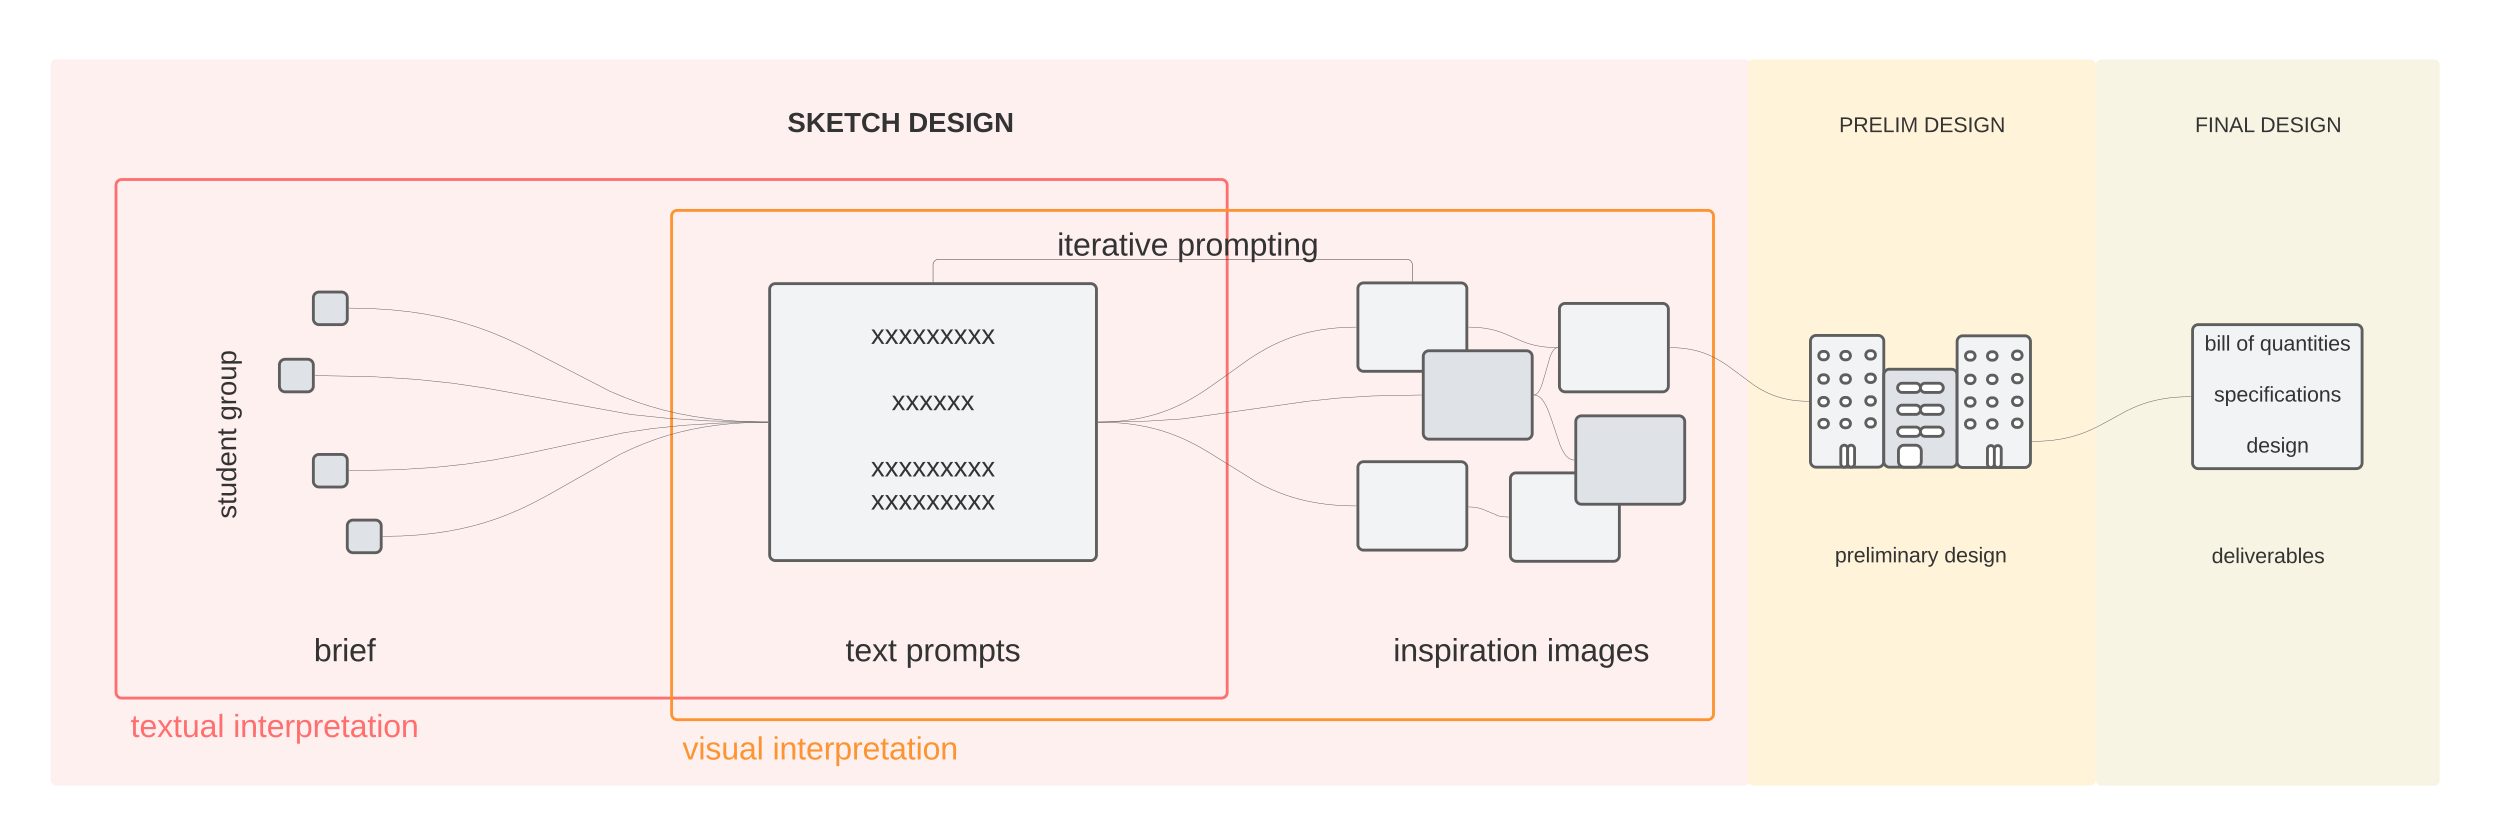 <svg xmlns="http://www.w3.org/2000/svg" xmlns:xlink="http://www.w3.org/1999/xlink" xmlns:lucid="lucid" width="2616" height="865"><g transform="translate(5273 3602)" lucid:page-tab-id="mv_GDh85LMSB"><path d="M-5420.6-3776.5h9098.33v5099.34H-5420.6z" fill="#fff"/><path d="M-5220-3534a6 6 0 0 1 6-6h1766.28a6 6 0 0 1 6 6v748.1a6 6 0 0 1-6 6H-5214a6 6 0 0 1-6-6z" fill="#fff0f0"/><use xlink:href="#a" transform="matrix(1,0,0,1,-5215,-3535) translate(884.5 16)"/><use xlink:href="#a" transform="matrix(1,0,0,1,-5215,-3535) translate(884.5 40)"/><use xlink:href="#b" transform="matrix(1,0,0,1,-5215,-3535) translate(765.975 71.111)"/><use xlink:href="#c" transform="matrix(1,0,0,1,-5215,-3535) translate(892.444 71.111)"/><path d="M-5151.6-3408.17a6 6 0 0 1 6-6h1150.72a6 6 0 0 1 6 6v530.66a6 6 0 0 1-6 6H-5145.6a6 6 0 0 1-6-6z" stroke="#fe7070" stroke-width="3" fill-opacity="0"/><path d="M-4570.24-3375.9a6 6 0 0 1 6-6H-3486a6 6 0 0 1 6 6v521a6 6 0 0 1-6 6h-1078.24a6 6 0 0 1-6-6z" stroke="#fc9432" stroke-width="3" fill-opacity="0"/><path d="M-4467.65-3299.2a6 6 0 0 1 6-6h329.98a6 6 0 0 1 6 6v277.76a6 6 0 0 1-6 6h-329.98a6 6 0 0 1-6-6z" stroke="#5e5e5e" stroke-width="3" fill="#f2f3f5"/><use xlink:href="#d" transform="matrix(1,0,0,1,-4462.651,-3300.19) translate(101 58.111)"/><use xlink:href="#e" transform="matrix(1,0,0,1,-4462.651,-3300.19) translate(166 92.778)"/><use xlink:href="#f" transform="matrix(1,0,0,1,-4462.651,-3300.19) translate(122.667 127.444)"/><use xlink:href="#e" transform="matrix(1,0,0,1,-4462.651,-3300.19) translate(166 162.111)"/><use xlink:href="#g" transform="matrix(1,0,0,1,-4462.651,-3300.19) translate(101 196.778)"/><use xlink:href="#h" transform="matrix(1,0,0,1,-4462.651,-3300.19) translate(101 231.444)"/><path d="M-4467.65-2962.3a6 6 0 0 1 6-6h329.98a6 6 0 0 1 6 6v90.28a6 6 0 0 1-6 6h-329.98a6 6 0 0 1-6-6z" fill="none"/><use xlink:href="#i" transform="matrix(1,0,0,1,-4467.651,-2968.29) translate(79.426 58.167)"/><use xlink:href="#j" transform="matrix(1,0,0,1,-4467.651,-2968.29) translate(142.389 58.167)"/><path d="M-3852.1-3299.96a6 6 0 0 1 6-6h102a6 6 0 0 1 6 6v80.5a6 6 0 0 1-6 6h-102a6 6 0 0 1-6-6zM-3692.5-3101.18a6 6 0 0 1 6-6h102a6 6 0 0 1 6 6v80.5a6 6 0 0 1-6 6h-102a6 6 0 0 1-6-6zM-3852.1-3112.86a6 6 0 0 1 6-6h102a6 6 0 0 1 6 6v80.52a6 6 0 0 1-6 6h-102a6 6 0 0 1-6-6zM-3641.2-3278.5a6 6 0 0 1 6-6h101.98a6 6 0 0 1 6 6v80.5a6 6 0 0 1-6 6h-102a6 6 0 0 1-6-6z" stroke="#5e5e5e" stroke-width="3" fill="#f2f3f5"/><path d="M-3624.1-3160.86a6 6 0 0 1 6-6h101.98a6 6 0 0 1 6 6v80.5a6 6 0 0 1-6 6h-102a6 6 0 0 1-6-6z" stroke="#5e5e5e" stroke-width="3" fill="#dfe3e8"/><path d="M-3852.1-2962.3a6 6 0 0 1 6-6h329.98a6 6 0 0 1 6 6v90.28a6 6 0 0 1-6 6h-329.97a6 6 0 0 1-6-6z" fill="none"/><use xlink:href="#k" transform="matrix(1,0,0,1,-3852.093,-2968.29) translate(37.019 58.167)"/><use xlink:href="#l" transform="matrix(1,0,0,1,-3852.093,-2968.29) translate(197.759 58.167)"/><path d="M-5151.6-2876.42a6 6 0 0 1 6-6h319.6a6 6 0 0 1 6 6v78a6 6 0 0 1-6 6h-319.6a6 6 0 0 1-6-6z" stroke="#000" stroke-opacity="0" stroke-width="3" fill="#fff" fill-opacity="0"/><use xlink:href="#m" transform="matrix(1,0,0,1,-5146.605,-2877.417) translate(10.306 46.667)"/><use xlink:href="#n" transform="matrix(1,0,0,1,-5146.605,-2877.417) translate(117.62 46.667)"/><path d="M-4907.85-3279.6l23.34.47 20.62 1.3 18.38 1.92 16.67 2.45 15.4 2.93 14.5 3.4 13.92 3.88 13.72 4.47 14 5.2 15.03 6.33 18.05 8.52 89.2 46.03 15.03 6.34 14 5.2 13.72 4.47 13.93 3.9 14.5 3.4 15.4 2.93 16.66 2.46 18.38 1.9 20.63 1.3 23.35.48" stroke="#5e5e5e" stroke-width=".5" stroke-linejoin="round" fill="none"/><path d="M-4907.84-3279.85v.5h-.27v-.5zM-4469.15-3160.56v.5h-.26v-.5z" stroke="#5e5e5e" stroke-width=".05" fill="#5e5e5e"/><path d="M-4943.35-3209.03l60.45 1.2 45.16 2.8 37.62 3.94 36.62 5.43 150.86 27.42 37.62 3.93 45.16 2.8 60.46 1.2" stroke="#5e5e5e" stroke-width=".5" stroke-linejoin="round" fill="none"/><path d="M-4943.34-3209.28v.5h-.27v-.5zM-4469.15-3160.56v.5h-.26v-.5z" stroke="#5e5e5e" stroke-width=".05" fill="#5e5e5e"/><path d="M-4907.85-3109.46l50.43-1 38.6-2.4 32.13-3.36 29.65-4.38 33.75-6.48 103.1-22.1 29.64-4.37 32.1-3.36 38.62-2.4 50.44-1" stroke="#5e5e5e" stroke-width=".5" stroke-linejoin="round" fill="none"/><path d="M-4907.84-3109.2h-.27v-.5h.25zM-4469.15-3160.06h-.26v-.5h.25z" stroke="#5e5e5e" stroke-width=".05" fill="#5e5e5e"/><path d="M-4872.35-3040.73l19.75-.4 17.66-1.1 15.87-1.68 14.47-2.14 13.4-2.55 12.63-2.95 12.08-3.38 11.8-3.83 11.83-4.4 12.25-5.15 13.4-6.33 16.6-8.7 76.08-43.1 13.4-6.3 12.25-5.16 11.83-4.38 11.8-3.84 12.1-3.37 12.6-2.95 13.42-2.55 14.47-2.14 15.86-1.66 17.67-1.1 19.75-.4" stroke="#5e5e5e" stroke-width=".5" stroke-linejoin="round" fill="none"/><path d="M-4872.34-3040.48h-.26v-.5h.25zM-4469.15-3160.06h-.26v-.5h.25z" stroke="#5e5e5e" stroke-width=".05" fill="#5e5e5e"/><path d="M-4123.92-3160.32l10.7-.22 9.9-.62 9.06-.95 8.38-1.24 7.83-1.5 7.4-1.73 7.1-1.98 6.85-2.23 6.73-2.5 6.73-2.83 6.84-3.23 7.17-3.76 7.86-4.53 9.37-5.96 15.56-10.88 30.67-21.95 9.38-5.96 7.86-4.53 7.17-3.76 6.85-3.2 6.72-2.84 6.74-2.5 6.86-2.23 7.08-1.98 7.4-1.73 7.84-1.5 8.37-1.23 9.04-.96 9.9-.62 10.72-.22" stroke="#5e5e5e" stroke-width=".5" stroke-linejoin="round" fill="none"/><path d="M-4123.9-3160.07h-.27v-.5h.25zM-3853.6-3259.45h-.25v-.5h.26z" stroke="#5e5e5e" stroke-width=".05" fill="#5e5e5e"/><path d="M-3785.45-3188.68l-51.14 1-36.76 2.28-31.58 3.3-131.08 18.5-36.76 2.28-51.14 1" stroke="#5e5e5e" stroke-width=".5" stroke-linejoin="round" fill="none"/><path d="M-3785.2-3188.44h-.25v-.5h.25zM-4123.92-3160.06h-.25v-.5h.25z" stroke="#5e5e5e" stroke-width=".05" fill="#5e5e5e"/><path d="M-4123.92-3160.3l12.08.24 11 .7 9.96 1.03 9.13 1.35 8.5 1.62 8 1.87 7.66 2.15 7.45 2.42 7.36 2.74 7.48 3.15 7.84 3.7 8.7 4.54 10.96 6.34 48.84 30.36 8.7 4.55 7.83 3.7 7.47 3.13 7.37 2.74 7.42 2.42 7.66 2.13 8 1.88 8.5 1.62 9.14 1.35 9.95 1.04 11 .7 12.1.24" stroke="#5e5e5e" stroke-width=".5" stroke-linejoin="round" fill="none"/><path d="M-4123.9-3160.56l-.02.5h-.25v-.5zM-3853.6-3072.85v.5h-.25v-.5z" stroke="#5e5e5e" stroke-width=".05" fill="#5e5e5e"/><path d="M-4909.6-3051.77a6 6 0 0 1 6-6h23.5a6 6 0 0 1 6 6v22.1a6 6 0 0 1-6 6h-23.5a6 6 0 0 1-6-6zM-4945.1-3120.5a6 6 0 0 1 6-6h23.5a6 6 0 0 1 6 6v22.1a6 6 0 0 1-6 6h-23.5a6 6 0 0 1-6-6zM-4980.62-3220.07a6 6 0 0 1 6-6h23.5a6 6 0 0 1 6 6v22.08a6 6 0 0 1-6 6h-23.5a6 6 0 0 1-6-6zM-4945.1-3290.4a6 6 0 0 1 6-6h23.5a6 6 0 0 1 6 6v22.1a6 6 0 0 1-6 6h-23.5a6 6 0 0 1-6-6z" stroke="#5e5e5e" stroke-width="3" fill="#dfe3e8"/><path d="M-3736.35-3071.58l5.9.33 4.53.8 4.04 1.22 17.2 7.17 4.53.8 5.9.32" stroke="#5e5e5e" stroke-width=".5" stroke-linejoin="round" fill="none"/><path d="M-3736.33-3071.82l-.03.5-.24-.02v-.5zM-3694-3061.17v.5h-.17v-.5z" stroke="#5e5e5e" stroke-width=".05" fill="#5e5e5e"/><path d="M-3667.95-3188.68l.46.02.7.08.7.12.66.18.67.23.7.3.68.36.74.45.76.55.82.68.88.86.97 1.1 1.1 1.45 1.28 1.95 1.56 2.82 2.05 4.46 3.43 9.32 9.26 27.53 2.04 4.46 1.55 2.82 1.28 1.96 1.1 1.45 1 1.1.87.86.8.68.78.56.72.45.7.37.68.3.68.22.67.17.68.12.7.07.46.02" stroke="#5e5e5e" stroke-width=".5" stroke-linejoin="round" fill="none"/><path d="M-3667.94-3188.93l-.02.5h-.24v-.5zM-3625.6-3120.85v.5h-.17v-.5z" stroke="#5e5e5e" stroke-width=".05" fill="#5e5e5e"/><path d="M-3667.95-3188.7h.23l.47-.08.47-.12.47-.18.48-.24.52-.32.56-.43.63-.6.7-.84.88-1.25 1.1-2 1.56-3.6 3.23-10.6 5.58-19.62 1.55-3.62 1.1-1.98.87-1.24.73-.84.63-.6.56-.43.5-.3.5-.25.47-.18.47-.12.47-.07h.24" stroke="#5e5e5e" stroke-width=".5" stroke-linejoin="round" fill="none"/><path d="M-3667.94-3188.45h-.26v-.5h.24zM-3642.7-3238h-.1v-.5h.1z" stroke="#5e5e5e" stroke-width=".05" fill="#5e5e5e"/><path d="M-3736.35-3259.7l7.12.18 6.1.5 5.23.7 4.68.87 4.38 1.07 4.34 1.3 4.76 1.73 7.96 3.4 12.2 5.35 4.77 1.72 4.33 1.3 4.38 1.08 4.7.9 5.23.68 6.1.5 7.1.17" stroke="#5e5e5e" stroke-width=".5" stroke-linejoin="round" fill="none"/><path d="M-3736.34-3259.95v.5h-.26v-.5zM-3642.7-3238.5v.5h-.26v-.5z" stroke="#5e5e5e" stroke-width=".05" fill="#5e5e5e"/><path d="M-3783.7-3228.94a6 6 0 0 1 6-6h102a6 6 0 0 1 6 6v80.5a6 6 0 0 1-6 6h-102a6 6 0 0 1-6-6z" stroke="#5e5e5e" stroke-width="3" fill="#dfe3e8"/><path d="M-4569.7-2852.98a6 6 0 0 1 6-6h297.7a6 6 0 0 1 6 6v78a6 6 0 0 1-6 6h-297.7a6 6 0 0 1-6-6z" stroke="#000" stroke-opacity="0" stroke-width="3" fill="#fff" fill-opacity="0"/><use xlink:href="#o" transform="matrix(1,0,0,1,-4564.704,-2853.984) translate(5.833 46.667)"/><use xlink:href="#p" transform="matrix(1,0,0,1,-4564.704,-2853.984) translate(100.093 46.667)"/><path d="M-5083.2-2962.3a6 6 0 0 1 6-6h329.97a6 6 0 0 1 6 6v90.28a6 6 0 0 1-6 6h-329.98a6 6 0 0 1-6-6z" fill="none"/><use xlink:href="#q" transform="matrix(1,0,0,1,-5083.209,-2968.29) translate(138.685 58.167)"/><path d="M-5077.2-2976.98a6 6 0 0 1-6-6v-328.88a6 6 0 0 1 6-6h90.58a6 6 0 0 1 6 6v328.88a6 6 0 0 1-6 6z" fill="none"/><use xlink:href="#r" transform="matrix(6.123233995736766e-17,-1,1,6.123233995736766e-17,-5083.209,-2976.978) translate(82.269 57.278)"/><use xlink:href="#s" transform="matrix(6.123233995736766e-17,-1,1,6.123233995736766e-17,-5083.209,-2976.978) translate(184.985 57.278)"/><path d="M-3795.1-3307.7v-17.06a6 6 0 0 0-6-6h-489.56a6 6 0 0 0-6 6v17.82" stroke="#333" stroke-width=".5" fill="none"/><path d="M-3794.85-3307.46h-.5v-.26h.5zM-4296.4-3306.7h-.5v-.25h.5z" stroke="#333" stroke-width=".05" fill="#333"/><path d="M-4220-3367.75a6 6 0 0 1 6-6h367.3a6 6 0 0 1 6 6v52.02a6 6 0 0 1-6 6H-4214a6 6 0 0 1-6-6z" fill="none"/><use xlink:href="#t" transform="matrix(1,0,0,1,-4220,-3373.753) translate(53.241 39.167)"/><use xlink:href="#u" transform="matrix(1,0,0,1,-4220,-3373.753) translate(178.889 39.167)"/><path d="M-3444.17-3533.86a6 6 0 0 1 6-6H-3086a6 6 0 0 1 6 6v747.97a6 6 0 0 1-6 6h-352.17a6 6 0 0 1-6-6z" fill="#fff3d9"/><use xlink:href="#v" transform="matrix(1,0,0,1,-3439.174,-3534.865) translate(177.5 17.778)"/><use xlink:href="#v" transform="matrix(1,0,0,1,-3439.174,-3534.865) translate(177.5 44.444)"/><use xlink:href="#w" transform="matrix(1,0,0,1,-3439.174,-3534.865) translate(90.586 71.111)"/><use xlink:href="#x" transform="matrix(1,0,0,1,-3439.174,-3534.865) translate(179.352 71.111)"/><path d="M-3378.54-3046.5a6 6 0 0 1 6-6h218.22a6 6 0 0 1 6 6v56.92a6 6 0 0 1-6 6h-218.22a6 6 0 0 1-6-6z" fill="none"/><use xlink:href="#y" transform="matrix(1,0,0,1,-3378.543,-3052.495) translate(25.593 38.944)"/><use xlink:href="#z" transform="matrix(1,0,0,1,-3378.543,-3052.495) translate(140.037 38.944)"/><path d="M-3378.54-3245a6 6 0 0 1 6-6h64.74a6 6 0 0 1 6 6v125.84a6 6 0 0 1-6 6h-64.74a6 6 0 0 1-6-6z" stroke="#5e5e5e" stroke-width="3" fill="#f2f3f5"/><path d="M-3301.8-3209.66a6 6 0 0 1 6-6h64.74a6 6 0 0 1 6 6v90.5a6 6 0 0 1-6 6h-64.74a6 6 0 0 1-6-6z" stroke="#5e5e5e" stroke-width="3" fill="#dfe3e8"/><path d="M-3346.8-3132.53a3.6 3.6 0 0 1 3.6-3.6 3.6 3.6 0 0 1 3.6 3.6v15.76a3.6 3.6 0 0 1-3.6 3.6 3.6 3.6 0 0 1-3.6-3.6zM-3286.46-3130.14a6 6 0 0 1 6-6h11.9a6 6 0 0 1 6 6v10.97a6 6 0 0 1-6 6h-11.9a6 6 0 0 1-6-6z" stroke="#5e5e5e" stroke-width="3" fill="#fff"/><path d="M-3339.6-3132.53a3.6 3.6 0 0 1 3.62-3.6 3.6 3.6 0 0 1 3.6 3.6v15.76a3.6 3.6 0 0 1-3.6 3.6 3.6 3.6 0 0 1-3.6-3.6zM-3369.82-3158.74a4.4 4.4 0 0 1 4.4-4.4h1.3a4.4 4.4 0 0 1 4.4 4.4 4.4 4.4 0 0 1-4.4 4.4h-1.3a4.4 4.4 0 0 1-4.4-4.4zM-3346.8-3158.74a4.4 4.4 0 0 1 4.4-4.4h1.3a4.4 4.4 0 0 1 4.4 4.4 4.4 4.4 0 0 1-4.4 4.4h-1.3a4.4 4.4 0 0 1-4.4-4.4zM-3320.63-3159.48a4.4 4.4 0 0 1 4.4-4.4h1.3a4.4 4.4 0 0 1 4.4 4.4 4.4 4.4 0 0 1-4.4 4.4h-1.3a4.4 4.4 0 0 1-4.4-4.4zM-3287.34-3150.23a4.83 4.83 0 0 1 4.84-4.84h14.23a4.83 4.83 0 0 1 4.84 4.84 4.83 4.83 0 0 1-4.84 4.83h-14.23a4.83 4.83 0 0 1-4.84-4.83zM-3369.82-3229.88a4.4 4.4 0 0 1 4.4-4.4h1.3a4.4 4.4 0 0 1 4.4 4.4 4.4 4.4 0 0 1-4.4 4.4h-1.3a4.4 4.4 0 0 1-4.4-4.4zM-3346.8-3229.88a4.4 4.4 0 0 1 4.4-4.4h1.3a4.4 4.4 0 0 1 4.4 4.4 4.4 4.4 0 0 1-4.4 4.4h-1.3a4.4 4.4 0 0 1-4.4-4.4zM-3320.63-3230.62a4.4 4.4 0 0 1 4.4-4.4h1.3a4.4 4.4 0 0 1 4.4 4.4 4.4 4.4 0 0 1-4.4 4.4h-1.3a4.4 4.4 0 0 1-4.4-4.4zM-3369.82-3181.7a4.4 4.4 0 0 1 4.4-4.42h1.3a4.4 4.4 0 0 1 4.4 4.4 4.4 4.4 0 0 1-4.4 4.42h-1.3a4.4 4.4 0 0 1-4.4-4.4zM-3346.8-3181.7a4.4 4.4 0 0 1 4.4-4.42h1.3a4.4 4.4 0 0 1 4.4 4.4 4.4 4.4 0 0 1-4.4 4.42h-1.3a4.4 4.4 0 0 1-4.4-4.4zM-3320.63-3182.45a4.4 4.4 0 0 1 4.4-4.4h1.3a4.4 4.4 0 0 1 4.4 4.4 4.4 4.4 0 0 1-4.4 4.4h-1.3a4.4 4.4 0 0 1-4.4-4.4zM-3369.82-3205.42a4.4 4.4 0 0 1 4.4-4.4h1.3a4.4 4.4 0 0 1 4.4 4.4 4.4 4.4 0 0 1-4.4 4.4h-1.3a4.4 4.4 0 0 1-4.4-4.4zM-3346.8-3205.42a4.4 4.4 0 0 1 4.4-4.4h1.3a4.4 4.4 0 0 1 4.4 4.4 4.4 4.4 0 0 1-4.4 4.4h-1.3a4.4 4.4 0 0 1-4.4-4.4zM-3320.63-3206.16a4.4 4.4 0 0 1 4.4-4.4h1.3a4.4 4.4 0 0 1 4.4 4.4 4.4 4.4 0 0 1-4.4 4.4h-1.3a4.4 4.4 0 0 1-4.4-4.4z" stroke="#5e5e5e" stroke-width="3" fill="#fff"/><path d="M-3263.43-3150.23a4.83 4.83 0 0 1 4.83-4.84h14.23a4.83 4.83 0 0 1 4.84 4.84 4.83 4.83 0 0 1-4.84 4.83h-14.23a4.83 4.83 0 0 1-4.83-4.83zM-3287.34-3196.18a4.83 4.83 0 0 1 4.84-4.83h14.23a4.83 4.83 0 0 1 4.84 4.82 4.83 4.83 0 0 1-4.84 4.84h-14.23a4.83 4.83 0 0 1-4.84-4.84z" stroke="#5e5e5e" stroke-width="3" fill="#fff"/><path d="M-3263.43-3196.18a4.83 4.83 0 0 1 4.83-4.83h14.23a4.83 4.83 0 0 1 4.84 4.82 4.83 4.83 0 0 1-4.84 4.84h-14.23a4.83 4.83 0 0 1-4.83-4.84zM-3287.34-3173.2a4.83 4.83 0 0 1 4.84-4.84h14.23a4.83 4.83 0 0 1 4.84 4.83 4.83 4.83 0 0 1-4.84 4.83h-14.23a4.83 4.83 0 0 1-4.84-4.84z" stroke="#5e5e5e" stroke-width="3" fill="#fff"/><path d="M-3263.43-3173.2a4.83 4.83 0 0 1 4.83-4.84h14.23a4.83 4.83 0 0 1 4.84 4.83 4.83 4.83 0 0 1-4.84 4.83h-14.23a4.83 4.83 0 0 1-4.83-4.84z" stroke="#5e5e5e" stroke-width="3" fill="#fff"/><path d="M-3225.07-3244.62a6 6 0 0 1 6-6h64.75a6 6 0 0 1 6 6v125.82a6 6 0 0 1-6 6h-64.74a6 6 0 0 1-6-6z" stroke="#5e5e5e" stroke-width="3" fill="#f2f3f5"/><path d="M-3193.32-3132.16a3.6 3.6 0 0 1 3.6-3.6 3.6 3.6 0 0 1 3.6 3.6v15.76a3.6 3.6 0 0 1-3.6 3.6 3.6 3.6 0 0 1-3.6-3.6zM-3186.1-3132.16a3.6 3.6 0 0 1 3.6-3.6 3.6 3.6 0 0 1 3.6 3.6v15.76a3.6 3.6 0 0 1-3.6 3.6 3.6 3.6 0 0 1-3.6-3.6zM-3216.34-3158.37a4.4 4.4 0 0 1 4.4-4.4h1.3a4.4 4.4 0 0 1 4.4 4.4 4.4 4.4 0 0 1-4.4 4.4h-1.3a4.4 4.4 0 0 1-4.4-4.4zM-3193.32-3158.37a4.4 4.4 0 0 1 4.4-4.4h1.3a4.4 4.4 0 0 1 4.4 4.4 4.4 4.4 0 0 1-4.4 4.4h-1.3a4.4 4.4 0 0 1-4.4-4.4zM-3167.15-3159.1a4.4 4.4 0 0 1 4.4-4.42h1.3a4.4 4.4 0 0 1 4.4 4.4 4.4 4.4 0 0 1-4.4 4.42h-1.3a4.4 4.4 0 0 1-4.4-4.4zM-3216.34-3229.5a4.4 4.4 0 0 1 4.4-4.42h1.3a4.4 4.4 0 0 1 4.4 4.4 4.4 4.4 0 0 1-4.4 4.42h-1.3a4.4 4.4 0 0 1-4.4-4.4zM-3193.32-3229.5a4.4 4.4 0 0 1 4.4-4.42h1.3a4.4 4.4 0 0 1 4.4 4.4 4.4 4.4 0 0 1-4.4 4.42h-1.3a4.4 4.4 0 0 1-4.4-4.4zM-3167.15-3230.25a4.4 4.4 0 0 1 4.4-4.4h1.3a4.4 4.4 0 0 1 4.4 4.4 4.4 4.4 0 0 1-4.4 4.4h-1.3a4.4 4.4 0 0 1-4.4-4.4zM-3216.34-3181.34a4.4 4.4 0 0 1 4.4-4.4h1.3a4.4 4.4 0 0 1 4.4 4.4 4.4 4.4 0 0 1-4.4 4.4h-1.3a4.4 4.4 0 0 1-4.4-4.4zM-3193.32-3181.34a4.4 4.4 0 0 1 4.4-4.4h1.3a4.4 4.4 0 0 1 4.4 4.4 4.4 4.4 0 0 1-4.4 4.4h-1.3a4.4 4.4 0 0 1-4.4-4.4zM-3167.15-3182.08a4.4 4.4 0 0 1 4.4-4.4h1.3a4.4 4.4 0 0 1 4.4 4.4 4.4 4.4 0 0 1-4.4 4.4h-1.3a4.4 4.4 0 0 1-4.4-4.4zM-3216.34-3205.05a4.4 4.4 0 0 1 4.4-4.4h1.3a4.4 4.4 0 0 1 4.4 4.4 4.4 4.4 0 0 1-4.4 4.4h-1.3a4.4 4.4 0 0 1-4.4-4.4zM-3193.32-3205.05a4.4 4.4 0 0 1 4.4-4.4h1.3a4.4 4.4 0 0 1 4.4 4.4 4.4 4.4 0 0 1-4.4 4.4h-1.3a4.4 4.4 0 0 1-4.4-4.4zM-3167.15-3205.8a4.4 4.4 0 0 1 4.4-4.4h1.3a4.4 4.4 0 0 1 4.4 4.4 4.4 4.4 0 0 1-4.4 4.42h-1.3a4.4 4.4 0 0 1-4.4-4.4z" stroke="#5e5e5e" stroke-width="3" fill="#fff"/><path d="M-3525.46-3238.24l5.38.1 5.12.33 4.7.5 4.35.63 4.07.78 3.86.9 3.7 1.04 3.6 1.17 3.5 1.32 3.5 1.46 3.52 1.67 3.66 1.9 3.92 2.27 4.44 2.82 5.75 4 24.78 18.4 4.44 2.82 3.9 2.26 3.67 1.9 3.52 1.67 3.5 1.46 3.5 1.3 3.6 1.17 3.7 1.03 3.86.9 4.08.8 4.35.63 4.7.48 5.12.32 5.4.1" stroke="#5e5e5e" stroke-width=".5" stroke-linejoin="round" fill="none"/><path d="M-3525.45-3238.5v.5h-.27v-.5zM-3380.04-3182.33v.5h-.26v-.5z" stroke="#5e5e5e" stroke-width=".05" fill="#5e5e5e"/><path d="M-3080-3533.86a6 6 0 0 1 6-6h348a6 6 0 0 1 6 6v747.97a6 6 0 0 1-6 6h-348a6 6 0 0 1-6-6z" fill="#f7f4e4"/><g><use xlink:href="#v" transform="matrix(1,0,0,1,-3075,-3534.865) translate(175.5 17.778)"/><use xlink:href="#v" transform="matrix(1,0,0,1,-3075,-3534.865) translate(175.5 44.444)"/><use xlink:href="#A" transform="matrix(1,0,0,1,-3075,-3534.865) translate(98.864 71.111)"/><use xlink:href="#x" transform="matrix(1,0,0,1,-3075,-3534.865) translate(167.074 71.111)"/></g><path d="M-2978.7-3256.3a6 6 0 0 1 6-6h165.4a6 6 0 0 1 6 6v138.66a6 6 0 0 1-6 6h-165.4a6 6 0 0 1-6-6z" stroke="#5e5e5e" stroke-width="3" fill="#f2f3f5"/><g><use xlink:href="#B" transform="matrix(1,0,0,1,-2973.693,-3257.304) translate(7.611 22.184)"/><use xlink:href="#C" transform="matrix(1,0,0,1,-2973.693,-3257.304) translate(40.759 22.184)"/><use xlink:href="#D" transform="matrix(1,0,0,1,-2973.693,-3257.304) translate(65.451 22.184)"/><use xlink:href="#E" transform="matrix(1,0,0,1,-2973.693,-3257.304) translate(84 48.851)"/><use xlink:href="#F" transform="matrix(1,0,0,1,-2973.693,-3257.304) translate(17.426 75.517)"/><use xlink:href="#E" transform="matrix(1,0,0,1,-2973.693,-3257.304) translate(84 102.184)"/><use xlink:href="#G" transform="matrix(1,0,0,1,-2973.693,-3257.304) translate(51.315 128.851)"/></g><path d="M-3015.6-3046.27a6 6 0 0 1 6-6h219.2a6 6 0 0 1 6 6v57.3a6 6 0 0 1-6 6h-219.2a6 6 0 0 1-6-6z" fill="none"/><g><use xlink:href="#H" transform="matrix(1,0,0,1,-3015.604,-3052.274) translate(56.864 39.444)"/></g><path d="M-3146.57-3140.12l8.42-.17 7.62-.47 6.8-.7 6.2-.92 5.72-1.08 5.38-1.26 5.16-1.45 5.07-1.64 5.14-1.9 5.42-2.28 6.2-2.93 9.24-4.86 22.6-12.33 6.22-2.93 5.42-2.28 5.13-1.9 5.07-1.66 5.17-1.44 5.4-1.26 5.7-1.1 6.2-.9 6.8-.72 7.63-.47 8.43-.16" stroke="#5e5e5e" stroke-width=".5" stroke-linejoin="round" fill="none"/><path d="M-3146.56-3139.87h-.27v-.5h.26zM-2980.2-3186.72h-.25v-.5h.26z" stroke="#5e5e5e" stroke-width=".05" fill="#5e5e5e"/><defs><path fill="#333" d="M169-182c-1-43-94-46-97-3 18 66 151 10 154 114 3 95-165 93-204 36-6-8-10-19-12-30l50-8c3 46 112 56 116 5-17-69-150-10-154-114-4-87 153-88 188-35 5 8 8 18 10 28" id="I"/><path fill="#333" d="M195 0l-88-114-31 24V0H24v-248h52v113l112-113h60L142-143 257 0h-62" id="J"/><path fill="#333" d="M24 0v-248h195v40H76v63h132v40H76v65h150V0H24" id="K"/><path fill="#333" d="M136-208V0H84v-208H4v-40h212v40h-80" id="L"/><path fill="#333" d="M67-125c0 53 21 87 73 88 37 1 54-22 65-47l45 17C233-25 199 4 140 4 58 4 20-42 15-125 8-235 124-281 211-232c18 10 29 29 36 50l-46 12c-8-25-30-41-62-41-52 0-71 34-72 86" id="M"/><path fill="#333" d="M186 0v-106H76V0H24v-248h52v99h110v-99h50V0h-50" id="N"/><g id="b"><use transform="matrix(0.08,0,0,0.08,0,0)" xlink:href="#I"/><use transform="matrix(0.08,0,0,0.08,19.259,0)" xlink:href="#J"/><use transform="matrix(0.08,0,0,0.08,40.043,0)" xlink:href="#K"/><use transform="matrix(0.08,0,0,0.08,59.302,0)" xlink:href="#L"/><use transform="matrix(0.08,0,0,0.08,76.877,0)" xlink:href="#M"/><use transform="matrix(0.08,0,0,0.08,97.66,0)" xlink:href="#N"/></g><path fill="#333" d="M24-248c120-7 223 5 221 122C244-46 201 0 124 0H24v-248zM76-40c74 7 117-18 117-86 0-67-45-88-117-82v168" id="O"/><path fill="#333" d="M24 0v-248h52V0H24" id="P"/><path fill="#333" d="M67-125c0 54 23 88 75 88 28 0 53-7 68-21v-34h-60v-39h108v91C232-14 192 4 140 4 58 4 20-42 15-125 8-236 126-280 215-234c19 10 29 26 37 47l-47 15c-11-23-29-39-63-39-53 1-75 33-75 86" id="Q"/><path fill="#333" d="M175 0L67-191c6 58 2 128 3 191H24v-248h59L193-55c-6-58-2-129-3-193h46V0h-61" id="R"/><g id="c"><use transform="matrix(0.08,0,0,0.08,0,0)" xlink:href="#O"/><use transform="matrix(0.08,0,0,0.08,20.784,0)" xlink:href="#K"/><use transform="matrix(0.08,0,0,0.08,40.043,0)" xlink:href="#I"/><use transform="matrix(0.08,0,0,0.08,59.302,0)" xlink:href="#P"/><use transform="matrix(0.08,0,0,0.08,67.327,0)" xlink:href="#Q"/><use transform="matrix(0.08,0,0,0.08,89.796,0)" xlink:href="#R"/></g><path fill="#333" d="M141 0L90-78 38 0H4l68-98-65-92h35l48 74 47-74h35l-64 92 68 98h-35" id="S"/><g id="d"><use transform="matrix(0.08,0,0,0.08,0,0)" xlink:href="#S"/><use transform="matrix(0.08,0,0,0.08,14.444,0)" xlink:href="#S"/><use transform="matrix(0.08,0,0,0.08,28.889,0)" xlink:href="#S"/><use transform="matrix(0.08,0,0,0.08,43.333,0)" xlink:href="#S"/><use transform="matrix(0.08,0,0,0.08,57.778,0)" xlink:href="#S"/><use transform="matrix(0.08,0,0,0.08,72.222,0)" xlink:href="#S"/><use transform="matrix(0.08,0,0,0.08,86.667,0)" xlink:href="#S"/><use transform="matrix(0.08,0,0,0.08,101.111,0)" xlink:href="#S"/><use transform="matrix(0.08,0,0,0.08,115.556,0)" xlink:href="#S"/></g><g id="f"><use transform="matrix(0.08,0,0,0.08,0,0)" xlink:href="#S"/><use transform="matrix(0.08,0,0,0.08,14.444,0)" xlink:href="#S"/><use transform="matrix(0.08,0,0,0.08,28.889,0)" xlink:href="#S"/><use transform="matrix(0.08,0,0,0.08,43.333,0)" xlink:href="#S"/><use transform="matrix(0.08,0,0,0.08,57.778,0)" xlink:href="#S"/><use transform="matrix(0.08,0,0,0.08,72.222,0)" xlink:href="#S"/></g><g id="g"><use transform="matrix(0.08,0,0,0.08,0,0)" xlink:href="#S"/><use transform="matrix(0.08,0,0,0.08,14.444,0)" xlink:href="#S"/><use transform="matrix(0.08,0,0,0.08,28.889,0)" xlink:href="#S"/><use transform="matrix(0.08,0,0,0.08,43.333,0)" xlink:href="#S"/><use transform="matrix(0.08,0,0,0.08,57.778,0)" xlink:href="#S"/><use transform="matrix(0.08,0,0,0.08,72.222,0)" xlink:href="#S"/><use transform="matrix(0.08,0,0,0.08,86.667,0)" xlink:href="#S"/><use transform="matrix(0.08,0,0,0.08,101.111,0)" xlink:href="#S"/><use transform="matrix(0.08,0,0,0.08,115.556,0)" xlink:href="#S"/></g><g id="h"><use transform="matrix(0.08,0,0,0.08,0,0)" xlink:href="#S"/><use transform="matrix(0.08,0,0,0.08,14.444,0)" xlink:href="#S"/><use transform="matrix(0.08,0,0,0.08,28.889,0)" xlink:href="#S"/><use transform="matrix(0.08,0,0,0.08,43.333,0)" xlink:href="#S"/><use transform="matrix(0.08,0,0,0.08,57.778,0)" xlink:href="#S"/><use transform="matrix(0.08,0,0,0.08,72.222,0)" xlink:href="#S"/><use transform="matrix(0.08,0,0,0.08,86.667,0)" xlink:href="#S"/><use transform="matrix(0.08,0,0,0.08,101.111,0)" xlink:href="#S"/><use transform="matrix(0.08,0,0,0.08,115.556,0)" xlink:href="#S"/></g><path fill="#333" d="M59-47c-2 24 18 29 38 22v24C64 9 27 4 27-40v-127H5v-23h24l9-43h21v43h35v23H59v120" id="T"/><path fill="#333" d="M100-194c63 0 86 42 84 106H49c0 40 14 67 53 68 26 1 43-12 49-29l28 8c-11 28-37 45-77 45C44 4 14-33 15-96c1-61 26-98 85-98zm52 81c6-60-76-77-97-28-3 7-6 17-6 28h103" id="U"/><g id="i"><use transform="matrix(0.093,0,0,0.093,0,0)" xlink:href="#T"/><use transform="matrix(0.093,0,0,0.093,9.259,0)" xlink:href="#U"/><use transform="matrix(0.093,0,0,0.093,27.778,0)" xlink:href="#S"/><use transform="matrix(0.093,0,0,0.093,44.444,0)" xlink:href="#T"/></g><path fill="#333" d="M115-194c55 1 70 41 70 98S169 2 115 4C84 4 66-9 55-30l1 105H24l-1-265h31l2 30c10-21 28-34 59-34zm-8 174c40 0 45-34 45-75s-6-73-45-74c-42 0-51 32-51 76 0 43 10 73 51 73" id="V"/><path fill="#333" d="M114-163C36-179 61-72 57 0H25l-1-190h30c1 12-1 29 2 39 6-27 23-49 58-41v29" id="W"/><path fill="#333" d="M100-194c62-1 85 37 85 99 1 63-27 99-86 99S16-35 15-95c0-66 28-99 85-99zM99-20c44 1 53-31 53-75 0-43-8-75-51-75s-53 32-53 75 10 74 51 75" id="X"/><path fill="#333" d="M210-169c-67 3-38 105-44 169h-31v-121c0-29-5-50-35-48C34-165 62-65 56 0H25l-1-190h30c1 10-1 24 2 32 10-44 99-50 107 0 11-21 27-35 58-36 85-2 47 119 55 194h-31v-121c0-29-5-49-35-48" id="Y"/><path fill="#333" d="M135-143c-3-34-86-38-87 0 15 53 115 12 119 90S17 21 10-45l28-5c4 36 97 45 98 0-10-56-113-15-118-90-4-57 82-63 122-42 12 7 21 19 24 35" id="Z"/><g id="j"><use transform="matrix(0.093,0,0,0.093,0,0)" xlink:href="#V"/><use transform="matrix(0.093,0,0,0.093,18.519,0)" xlink:href="#W"/><use transform="matrix(0.093,0,0,0.093,29.537,0)" xlink:href="#X"/><use transform="matrix(0.093,0,0,0.093,48.056,0)" xlink:href="#Y"/><use transform="matrix(0.093,0,0,0.093,75.741,0)" xlink:href="#V"/><use transform="matrix(0.093,0,0,0.093,94.259,0)" xlink:href="#T"/><use transform="matrix(0.093,0,0,0.093,103.519,0)" xlink:href="#Z"/></g><path fill="#333" d="M24-231v-30h32v30H24zM24 0v-190h32V0H24" id="aa"/><path fill="#333" d="M117-194c89-4 53 116 60 194h-32v-121c0-31-8-49-39-48C34-167 62-67 57 0H25l-1-190h30c1 10-1 24 2 32 11-22 29-35 61-36" id="ab"/><path fill="#333" d="M141-36C126-15 110 5 73 4 37 3 15-17 15-53c-1-64 63-63 125-63 3-35-9-54-41-54-24 1-41 7-42 31l-33-3c5-37 33-52 76-52 45 0 72 20 72 64v82c-1 20 7 32 28 27v20c-31 9-61-2-59-35zM48-53c0 20 12 33 32 33 41-3 63-29 60-74-43 2-92-5-92 41" id="ac"/><g id="k"><use transform="matrix(0.093,0,0,0.093,0,0)" xlink:href="#aa"/><use transform="matrix(0.093,0,0,0.093,7.315,0)" xlink:href="#ab"/><use transform="matrix(0.093,0,0,0.093,25.833,0)" xlink:href="#Z"/><use transform="matrix(0.093,0,0,0.093,42.5,0)" xlink:href="#V"/><use transform="matrix(0.093,0,0,0.093,61.019,0)" xlink:href="#aa"/><use transform="matrix(0.093,0,0,0.093,68.333,0)" xlink:href="#W"/><use transform="matrix(0.093,0,0,0.093,79.352,0)" xlink:href="#ac"/><use transform="matrix(0.093,0,0,0.093,97.87,0)" xlink:href="#T"/><use transform="matrix(0.093,0,0,0.093,107.13,0)" xlink:href="#aa"/><use transform="matrix(0.093,0,0,0.093,114.444,0)" xlink:href="#X"/><use transform="matrix(0.093,0,0,0.093,132.963,0)" xlink:href="#ab"/></g><path fill="#333" d="M177-190C167-65 218 103 67 71c-23-6-38-20-44-43l32-5c15 47 100 32 89-28v-30C133-14 115 1 83 1 29 1 15-40 15-95c0-56 16-97 71-98 29-1 48 16 59 35 1-10 0-23 2-32h30zM94-22c36 0 50-32 50-73 0-42-14-75-50-75-39 0-46 34-46 75s6 73 46 73" id="ad"/><g id="l"><use transform="matrix(0.093,0,0,0.093,0,0)" xlink:href="#aa"/><use transform="matrix(0.093,0,0,0.093,7.315,0)" xlink:href="#Y"/><use transform="matrix(0.093,0,0,0.093,35,0)" xlink:href="#ac"/><use transform="matrix(0.093,0,0,0.093,53.519,0)" xlink:href="#ad"/><use transform="matrix(0.093,0,0,0.093,72.037,0)" xlink:href="#U"/><use transform="matrix(0.093,0,0,0.093,90.556,0)" xlink:href="#Z"/></g><path fill="#fe7070" d="M59-47c-2 24 18 29 38 22v24C64 9 27 4 27-40v-127H5v-23h24l9-43h21v43h35v23H59v120" id="ae"/><path fill="#fe7070" d="M100-194c63 0 86 42 84 106H49c0 40 14 67 53 68 26 1 43-12 49-29l28 8c-11 28-37 45-77 45C44 4 14-33 15-96c1-61 26-98 85-98zm52 81c6-60-76-77-97-28-3 7-6 17-6 28h103" id="af"/><path fill="#fe7070" d="M141 0L90-78 38 0H4l68-98-65-92h35l48 74 47-74h35l-64 92 68 98h-35" id="ag"/><path fill="#fe7070" d="M84 4C-5 8 30-112 23-190h32v120c0 31 7 50 39 49 72-2 45-101 50-169h31l1 190h-30c-1-10 1-25-2-33-11 22-28 36-60 37" id="ah"/><path fill="#fe7070" d="M141-36C126-15 110 5 73 4 37 3 15-17 15-53c-1-64 63-63 125-63 3-35-9-54-41-54-24 1-41 7-42 31l-33-3c5-37 33-52 76-52 45 0 72 20 72 64v82c-1 20 7 32 28 27v20c-31 9-61-2-59-35zM48-53c0 20 12 33 32 33 41-3 63-29 60-74-43 2-92-5-92 41" id="ai"/><path fill="#fe7070" d="M24 0v-261h32V0H24" id="aj"/><g id="m"><use transform="matrix(0.093,0,0,0.093,0,0)" xlink:href="#ae"/><use transform="matrix(0.093,0,0,0.093,9.259,0)" xlink:href="#af"/><use transform="matrix(0.093,0,0,0.093,27.778,0)" xlink:href="#ag"/><use transform="matrix(0.093,0,0,0.093,44.444,0)" xlink:href="#ae"/><use transform="matrix(0.093,0,0,0.093,53.704,0)" xlink:href="#ah"/><use transform="matrix(0.093,0,0,0.093,72.222,0)" xlink:href="#ai"/><use transform="matrix(0.093,0,0,0.093,90.741,0)" xlink:href="#aj"/></g><path fill="#fe7070" d="M24-231v-30h32v30H24zM24 0v-190h32V0H24" id="ak"/><path fill="#fe7070" d="M117-194c89-4 53 116 60 194h-32v-121c0-31-8-49-39-48C34-167 62-67 57 0H25l-1-190h30c1 10-1 24 2 32 11-22 29-35 61-36" id="al"/><path fill="#fe7070" d="M114-163C36-179 61-72 57 0H25l-1-190h30c1 12-1 29 2 39 6-27 23-49 58-41v29" id="am"/><path fill="#fe7070" d="M115-194c55 1 70 41 70 98S169 2 115 4C84 4 66-9 55-30l1 105H24l-1-265h31l2 30c10-21 28-34 59-34zm-8 174c40 0 45-34 45-75s-6-73-45-74c-42 0-51 32-51 76 0 43 10 73 51 73" id="an"/><path fill="#fe7070" d="M100-194c62-1 85 37 85 99 1 63-27 99-86 99S16-35 15-95c0-66 28-99 85-99zM99-20c44 1 53-31 53-75 0-43-8-75-51-75s-53 32-53 75 10 74 51 75" id="ao"/><g id="n"><use transform="matrix(0.093,0,0,0.093,0,0)" xlink:href="#ak"/><use transform="matrix(0.093,0,0,0.093,7.315,0)" xlink:href="#al"/><use transform="matrix(0.093,0,0,0.093,25.833,0)" xlink:href="#ae"/><use transform="matrix(0.093,0,0,0.093,35.093,0)" xlink:href="#af"/><use transform="matrix(0.093,0,0,0.093,53.611,0)" xlink:href="#am"/><use transform="matrix(0.093,0,0,0.093,64.63,0)" xlink:href="#an"/><use transform="matrix(0.093,0,0,0.093,83.148,0)" xlink:href="#am"/><use transform="matrix(0.093,0,0,0.093,94.167,0)" xlink:href="#af"/><use transform="matrix(0.093,0,0,0.093,112.685,0)" xlink:href="#ae"/><use transform="matrix(0.093,0,0,0.093,121.944,0)" xlink:href="#ai"/><use transform="matrix(0.093,0,0,0.093,140.463,0)" xlink:href="#ae"/><use transform="matrix(0.093,0,0,0.093,149.722,0)" xlink:href="#ak"/><use transform="matrix(0.093,0,0,0.093,157.037,0)" xlink:href="#ao"/><use transform="matrix(0.093,0,0,0.093,175.556,0)" xlink:href="#al"/></g><path fill="#fc9432" d="M108 0H70L1-190h34L89-25l56-165h34" id="ap"/><path fill="#fc9432" d="M24-231v-30h32v30H24zM24 0v-190h32V0H24" id="aq"/><path fill="#fc9432" d="M135-143c-3-34-86-38-87 0 15 53 115 12 119 90S17 21 10-45l28-5c4 36 97 45 98 0-10-56-113-15-118-90-4-57 82-63 122-42 12 7 21 19 24 35" id="ar"/><path fill="#fc9432" d="M84 4C-5 8 30-112 23-190h32v120c0 31 7 50 39 49 72-2 45-101 50-169h31l1 190h-30c-1-10 1-25-2-33-11 22-28 36-60 37" id="as"/><path fill="#fc9432" d="M141-36C126-15 110 5 73 4 37 3 15-17 15-53c-1-64 63-63 125-63 3-35-9-54-41-54-24 1-41 7-42 31l-33-3c5-37 33-52 76-52 45 0 72 20 72 64v82c-1 20 7 32 28 27v20c-31 9-61-2-59-35zM48-53c0 20 12 33 32 33 41-3 63-29 60-74-43 2-92-5-92 41" id="at"/><path fill="#fc9432" d="M24 0v-261h32V0H24" id="au"/><g id="o"><use transform="matrix(0.093,0,0,0.093,0,0)" xlink:href="#ap"/><use transform="matrix(0.093,0,0,0.093,16.667,0)" xlink:href="#aq"/><use transform="matrix(0.093,0,0,0.093,23.981,0)" xlink:href="#ar"/><use transform="matrix(0.093,0,0,0.093,40.648,0)" xlink:href="#as"/><use transform="matrix(0.093,0,0,0.093,59.167,0)" xlink:href="#at"/><use transform="matrix(0.093,0,0,0.093,77.685,0)" xlink:href="#au"/></g><path fill="#fc9432" d="M117-194c89-4 53 116 60 194h-32v-121c0-31-8-49-39-48C34-167 62-67 57 0H25l-1-190h30c1 10-1 24 2 32 11-22 29-35 61-36" id="av"/><path fill="#fc9432" d="M59-47c-2 24 18 29 38 22v24C64 9 27 4 27-40v-127H5v-23h24l9-43h21v43h35v23H59v120" id="aw"/><path fill="#fc9432" d="M100-194c63 0 86 42 84 106H49c0 40 14 67 53 68 26 1 43-12 49-29l28 8c-11 28-37 45-77 45C44 4 14-33 15-96c1-61 26-98 85-98zm52 81c6-60-76-77-97-28-3 7-6 17-6 28h103" id="ax"/><path fill="#fc9432" d="M114-163C36-179 61-72 57 0H25l-1-190h30c1 12-1 29 2 39 6-27 23-49 58-41v29" id="ay"/><path fill="#fc9432" d="M115-194c55 1 70 41 70 98S169 2 115 4C84 4 66-9 55-30l1 105H24l-1-265h31l2 30c10-21 28-34 59-34zm-8 174c40 0 45-34 45-75s-6-73-45-74c-42 0-51 32-51 76 0 43 10 73 51 73" id="az"/><path fill="#fc9432" d="M100-194c62-1 85 37 85 99 1 63-27 99-86 99S16-35 15-95c0-66 28-99 85-99zM99-20c44 1 53-31 53-75 0-43-8-75-51-75s-53 32-53 75 10 74 51 75" id="aA"/><g id="p"><use transform="matrix(0.093,0,0,0.093,0,0)" xlink:href="#aq"/><use transform="matrix(0.093,0,0,0.093,7.315,0)" xlink:href="#av"/><use transform="matrix(0.093,0,0,0.093,25.833,0)" xlink:href="#aw"/><use transform="matrix(0.093,0,0,0.093,35.093,0)" xlink:href="#ax"/><use transform="matrix(0.093,0,0,0.093,53.611,0)" xlink:href="#ay"/><use transform="matrix(0.093,0,0,0.093,64.63,0)" xlink:href="#az"/><use transform="matrix(0.093,0,0,0.093,83.148,0)" xlink:href="#ay"/><use transform="matrix(0.093,0,0,0.093,94.167,0)" xlink:href="#ax"/><use transform="matrix(0.093,0,0,0.093,112.685,0)" xlink:href="#aw"/><use transform="matrix(0.093,0,0,0.093,121.944,0)" xlink:href="#at"/><use transform="matrix(0.093,0,0,0.093,140.463,0)" xlink:href="#aw"/><use transform="matrix(0.093,0,0,0.093,149.722,0)" xlink:href="#aq"/><use transform="matrix(0.093,0,0,0.093,157.037,0)" xlink:href="#aA"/><use transform="matrix(0.093,0,0,0.093,175.556,0)" xlink:href="#av"/></g><path fill="#333" d="M115-194c53 0 69 39 70 98 0 66-23 100-70 100C84 3 66-7 56-30L54 0H23l1-261h32v101c10-23 28-34 59-34zm-8 174c40 0 45-34 45-75 0-40-5-75-45-74-42 0-51 32-51 76 0 43 10 73 51 73" id="aB"/><path fill="#333" d="M101-234c-31-9-42 10-38 44h38v23H63V0H32v-167H5v-23h27c-7-52 17-82 69-68v24" id="aC"/><g id="q"><use transform="matrix(0.093,0,0,0.093,0,0)" xlink:href="#aB"/><use transform="matrix(0.093,0,0,0.093,18.519,0)" xlink:href="#W"/><use transform="matrix(0.093,0,0,0.093,29.537,0)" xlink:href="#aa"/><use transform="matrix(0.093,0,0,0.093,36.852,0)" xlink:href="#U"/><use transform="matrix(0.093,0,0,0.093,55.37,0)" xlink:href="#aC"/></g><path fill="#333" d="M84 4C-5 8 30-112 23-190h32v120c0 31 7 50 39 49 72-2 45-101 50-169h31l1 190h-30c-1-10 1-25-2-33-11 22-28 36-60 37" id="aD"/><path fill="#333" d="M85-194c31 0 48 13 60 33l-1-100h32l1 261h-30c-2-10 0-23-3-31C134-8 116 4 85 4 32 4 16-35 15-94c0-66 23-100 70-100zm9 24c-40 0-46 34-46 75 0 40 6 74 45 74 42 0 51-32 51-76 0-42-9-74-50-73" id="aE"/><g id="r"><use transform="matrix(0.08,0,0,0.08,0,0)" xlink:href="#Z"/><use transform="matrix(0.08,0,0,0.08,14.444,0)" xlink:href="#T"/><use transform="matrix(0.08,0,0,0.08,22.469,0)" xlink:href="#aD"/><use transform="matrix(0.08,0,0,0.08,38.519,0)" xlink:href="#aE"/><use transform="matrix(0.08,0,0,0.08,54.568,0)" xlink:href="#U"/><use transform="matrix(0.08,0,0,0.08,70.617,0)" xlink:href="#ab"/><use transform="matrix(0.08,0,0,0.08,86.667,0)" xlink:href="#T"/></g><g id="s"><use transform="matrix(0.08,0,0,0.08,0,0)" xlink:href="#ad"/><use transform="matrix(0.08,0,0,0.08,16.049,0)" xlink:href="#W"/><use transform="matrix(0.08,0,0,0.08,25.599,0)" xlink:href="#X"/><use transform="matrix(0.08,0,0,0.08,41.648,0)" xlink:href="#aD"/><use transform="matrix(0.08,0,0,0.08,57.698,0)" xlink:href="#V"/></g><path fill="#333" d="M108 0H70L1-190h34L89-25l56-165h34" id="aF"/><g id="t"><use transform="matrix(0.093,0,0,0.093,0,0)" xlink:href="#aa"/><use transform="matrix(0.093,0,0,0.093,7.315,0)" xlink:href="#T"/><use transform="matrix(0.093,0,0,0.093,16.574,0)" xlink:href="#U"/><use transform="matrix(0.093,0,0,0.093,35.093,0)" xlink:href="#W"/><use transform="matrix(0.093,0,0,0.093,46.111,0)" xlink:href="#ac"/><use transform="matrix(0.093,0,0,0.093,64.63,0)" xlink:href="#T"/><use transform="matrix(0.093,0,0,0.093,73.889,0)" xlink:href="#aa"/><use transform="matrix(0.093,0,0,0.093,81.204,0)" xlink:href="#aF"/><use transform="matrix(0.093,0,0,0.093,97.87,0)" xlink:href="#U"/></g><g id="u"><use transform="matrix(0.093,0,0,0.093,0,0)" xlink:href="#V"/><use transform="matrix(0.093,0,0,0.093,18.519,0)" xlink:href="#W"/><use transform="matrix(0.093,0,0,0.093,29.537,0)" xlink:href="#X"/><use transform="matrix(0.093,0,0,0.093,48.056,0)" xlink:href="#Y"/><use transform="matrix(0.093,0,0,0.093,75.741,0)" xlink:href="#V"/><use transform="matrix(0.093,0,0,0.093,94.259,0)" xlink:href="#T"/><use transform="matrix(0.093,0,0,0.093,103.519,0)" xlink:href="#aa"/><use transform="matrix(0.093,0,0,0.093,110.833,0)" xlink:href="#ab"/><use transform="matrix(0.093,0,0,0.093,129.352,0)" xlink:href="#ad"/></g><path fill="#333" d="M30-248c87 1 191-15 191 75 0 78-77 80-158 76V0H30v-248zm33 125c57 0 124 11 124-50 0-59-68-47-124-48v98" id="aG"/><path fill="#333" d="M233-177c-1 41-23 64-60 70L243 0h-38l-65-103H63V0H30v-248c88 3 205-21 203 71zM63-129c60-2 137 13 137-47 0-61-80-42-137-45v92" id="aH"/><path fill="#333" d="M30 0v-248h187v28H63v79h144v27H63v87h162V0H30" id="aI"/><path fill="#333" d="M30 0v-248h33v221h125V0H30" id="aJ"/><path fill="#333" d="M33 0v-248h34V0H33" id="aK"/><path fill="#333" d="M240 0l2-218c-23 76-54 145-80 218h-23L58-218 59 0H30v-248h44l77 211c21-75 51-140 76-211h43V0h-30" id="aL"/><g id="w"><use transform="matrix(0.062,0,0,0.062,0,0)" xlink:href="#aG"/><use transform="matrix(0.062,0,0,0.062,14.815,0)" xlink:href="#aH"/><use transform="matrix(0.062,0,0,0.062,30.802,0)" xlink:href="#aI"/><use transform="matrix(0.062,0,0,0.062,45.617,0)" xlink:href="#aJ"/><use transform="matrix(0.062,0,0,0.062,57.963,0)" xlink:href="#aK"/><use transform="matrix(0.062,0,0,0.062,64.136,0)" xlink:href="#aL"/></g><path fill="#333" d="M30-248c118-7 216 8 213 122C240-48 200 0 122 0H30v-248zM63-27c89 8 146-16 146-99s-60-101-146-95v194" id="aM"/><path fill="#333" d="M185-189c-5-48-123-54-124 2 14 75 158 14 163 119 3 78-121 87-175 55-17-10-28-26-33-46l33-7c5 56 141 63 141-1 0-78-155-14-162-118-5-82 145-84 179-34 5 7 8 16 11 25" id="aN"/><path fill="#333" d="M143 4C61 4 22-44 18-125c-5-107 100-154 193-111 17 8 29 25 37 43l-32 9c-13-25-37-40-76-40-61 0-88 39-88 99 0 61 29 100 91 101 35 0 62-11 79-27v-45h-74v-28h105v86C228-13 192 4 143 4" id="aO"/><path fill="#333" d="M190 0L58-211 59 0H30v-248h39L202-35l-2-213h31V0h-41" id="aP"/><g id="x"><use transform="matrix(0.062,0,0,0.062,0,0)" xlink:href="#aM"/><use transform="matrix(0.062,0,0,0.062,15.988,0)" xlink:href="#aI"/><use transform="matrix(0.062,0,0,0.062,30.802,0)" xlink:href="#aN"/><use transform="matrix(0.062,0,0,0.062,45.617,0)" xlink:href="#aK"/><use transform="matrix(0.062,0,0,0.062,51.79,0)" xlink:href="#aO"/><use transform="matrix(0.062,0,0,0.062,69.074,0)" xlink:href="#aP"/></g><path fill="#333" d="M24 0v-261h32V0H24" id="aQ"/><path fill="#333" d="M179-190L93 31C79 59 56 82 12 73V49c39 6 53-20 64-50L1-190h34L92-34l54-156h33" id="aR"/><g id="y"><use transform="matrix(0.062,0,0,0.062,0,0)" xlink:href="#V"/><use transform="matrix(0.062,0,0,0.062,12.346,0)" xlink:href="#W"/><use transform="matrix(0.062,0,0,0.062,19.691,0)" xlink:href="#U"/><use transform="matrix(0.062,0,0,0.062,32.037,0)" xlink:href="#aQ"/><use transform="matrix(0.062,0,0,0.062,36.914,0)" xlink:href="#aa"/><use transform="matrix(0.062,0,0,0.062,41.79,0)" xlink:href="#Y"/><use transform="matrix(0.062,0,0,0.062,60.247,0)" xlink:href="#aa"/><use transform="matrix(0.062,0,0,0.062,65.123,0)" xlink:href="#ab"/><use transform="matrix(0.062,0,0,0.062,77.469,0)" xlink:href="#ac"/><use transform="matrix(0.062,0,0,0.062,89.815,0)" xlink:href="#W"/><use transform="matrix(0.062,0,0,0.062,97.16,0)" xlink:href="#aR"/></g><g id="z"><use transform="matrix(0.062,0,0,0.062,0,0)" xlink:href="#aE"/><use transform="matrix(0.062,0,0,0.062,12.346,0)" xlink:href="#U"/><use transform="matrix(0.062,0,0,0.062,24.691,0)" xlink:href="#Z"/><use transform="matrix(0.062,0,0,0.062,35.802,0)" xlink:href="#aa"/><use transform="matrix(0.062,0,0,0.062,40.679,0)" xlink:href="#ad"/><use transform="matrix(0.062,0,0,0.062,53.025,0)" xlink:href="#ab"/></g><path fill="#333" d="M63-220v92h138v28H63V0H30v-248h175v28H63" id="aS"/><path fill="#333" d="M205 0l-28-72H64L36 0H1l101-248h38L239 0h-34zm-38-99l-47-123c-12 45-31 82-46 123h93" id="aT"/><g id="A"><use transform="matrix(0.062,0,0,0.062,0,0)" xlink:href="#aS"/><use transform="matrix(0.062,0,0,0.062,13.519,0)" xlink:href="#aK"/><use transform="matrix(0.062,0,0,0.062,19.691,0)" xlink:href="#aP"/><use transform="matrix(0.062,0,0,0.062,35.679,0)" xlink:href="#aT"/><use transform="matrix(0.062,0,0,0.062,50.494,0)" xlink:href="#aJ"/></g><g id="B"><use transform="matrix(0.062,0,0,0.062,0,0)" xlink:href="#aB"/><use transform="matrix(0.062,0,0,0.062,12.346,0)" xlink:href="#aa"/><use transform="matrix(0.062,0,0,0.062,17.222,0)" xlink:href="#aQ"/><use transform="matrix(0.062,0,0,0.062,22.099,0)" xlink:href="#aQ"/></g><g id="C"><use transform="matrix(0.062,0,0,0.062,0,0)" xlink:href="#X"/><use transform="matrix(0.062,0,0,0.062,12.346,0)" xlink:href="#aC"/></g><path fill="#333" d="M145-31C134-9 116 4 85 4 32 4 16-35 15-94c0-59 17-99 70-100 32-1 48 14 60 33 0-11-1-24 2-32h30l-1 268h-32zM93-21c41 0 51-33 51-76s-8-73-50-73c-40 0-46 35-46 75s5 74 45 74" id="aU"/><g id="D"><use transform="matrix(0.062,0,0,0.062,0,0)" xlink:href="#aU"/><use transform="matrix(0.062,0,0,0.062,12.346,0)" xlink:href="#aD"/><use transform="matrix(0.062,0,0,0.062,24.691,0)" xlink:href="#ac"/><use transform="matrix(0.062,0,0,0.062,37.037,0)" xlink:href="#ab"/><use transform="matrix(0.062,0,0,0.062,49.383,0)" xlink:href="#T"/><use transform="matrix(0.062,0,0,0.062,55.556,0)" xlink:href="#aa"/><use transform="matrix(0.062,0,0,0.062,60.432,0)" xlink:href="#T"/><use transform="matrix(0.062,0,0,0.062,66.605,0)" xlink:href="#aa"/><use transform="matrix(0.062,0,0,0.062,71.481,0)" xlink:href="#U"/><use transform="matrix(0.062,0,0,0.062,83.827,0)" xlink:href="#Z"/></g><path fill="#333" d="M96-169c-40 0-48 33-48 73s9 75 48 75c24 0 41-14 43-38l32 2c-6 37-31 61-74 61-59 0-76-41-82-99-10-93 101-131 147-64 4 7 5 14 7 22l-32 3c-4-21-16-35-41-35" id="aV"/><g id="F"><use transform="matrix(0.062,0,0,0.062,0,0)" xlink:href="#Z"/><use transform="matrix(0.062,0,0,0.062,11.111,0)" xlink:href="#V"/><use transform="matrix(0.062,0,0,0.062,23.457,0)" xlink:href="#U"/><use transform="matrix(0.062,0,0,0.062,35.802,0)" xlink:href="#aV"/><use transform="matrix(0.062,0,0,0.062,46.914,0)" xlink:href="#aa"/><use transform="matrix(0.062,0,0,0.062,51.79,0)" xlink:href="#aC"/><use transform="matrix(0.062,0,0,0.062,57.963,0)" xlink:href="#aa"/><use transform="matrix(0.062,0,0,0.062,62.84,0)" xlink:href="#aV"/><use transform="matrix(0.062,0,0,0.062,73.951,0)" xlink:href="#ac"/><use transform="matrix(0.062,0,0,0.062,86.296,0)" xlink:href="#T"/><use transform="matrix(0.062,0,0,0.062,92.469,0)" xlink:href="#aa"/><use transform="matrix(0.062,0,0,0.062,97.346,0)" xlink:href="#X"/><use transform="matrix(0.062,0,0,0.062,109.691,0)" xlink:href="#ab"/><use transform="matrix(0.062,0,0,0.062,122.037,0)" xlink:href="#Z"/></g><g id="G"><use transform="matrix(0.062,0,0,0.062,0,0)" xlink:href="#aE"/><use transform="matrix(0.062,0,0,0.062,12.346,0)" xlink:href="#U"/><use transform="matrix(0.062,0,0,0.062,24.691,0)" xlink:href="#Z"/><use transform="matrix(0.062,0,0,0.062,35.802,0)" xlink:href="#aa"/><use transform="matrix(0.062,0,0,0.062,40.679,0)" xlink:href="#ad"/><use transform="matrix(0.062,0,0,0.062,53.025,0)" xlink:href="#ab"/></g><g id="H"><use transform="matrix(0.062,0,0,0.062,0,0)" xlink:href="#aE"/><use transform="matrix(0.062,0,0,0.062,12.346,0)" xlink:href="#U"/><use transform="matrix(0.062,0,0,0.062,24.691,0)" xlink:href="#aQ"/><use transform="matrix(0.062,0,0,0.062,29.568,0)" xlink:href="#aa"/><use transform="matrix(0.062,0,0,0.062,34.444,0)" xlink:href="#aF"/><use transform="matrix(0.062,0,0,0.062,45.556,0)" xlink:href="#U"/><use transform="matrix(0.062,0,0,0.062,57.901,0)" xlink:href="#W"/><use transform="matrix(0.062,0,0,0.062,65.247,0)" xlink:href="#ac"/><use transform="matrix(0.062,0,0,0.062,77.593,0)" xlink:href="#aB"/><use transform="matrix(0.062,0,0,0.062,89.938,0)" xlink:href="#aQ"/><use transform="matrix(0.062,0,0,0.062,94.815,0)" xlink:href="#U"/><use transform="matrix(0.062,0,0,0.062,107.16,0)" xlink:href="#Z"/></g></defs></g></svg>